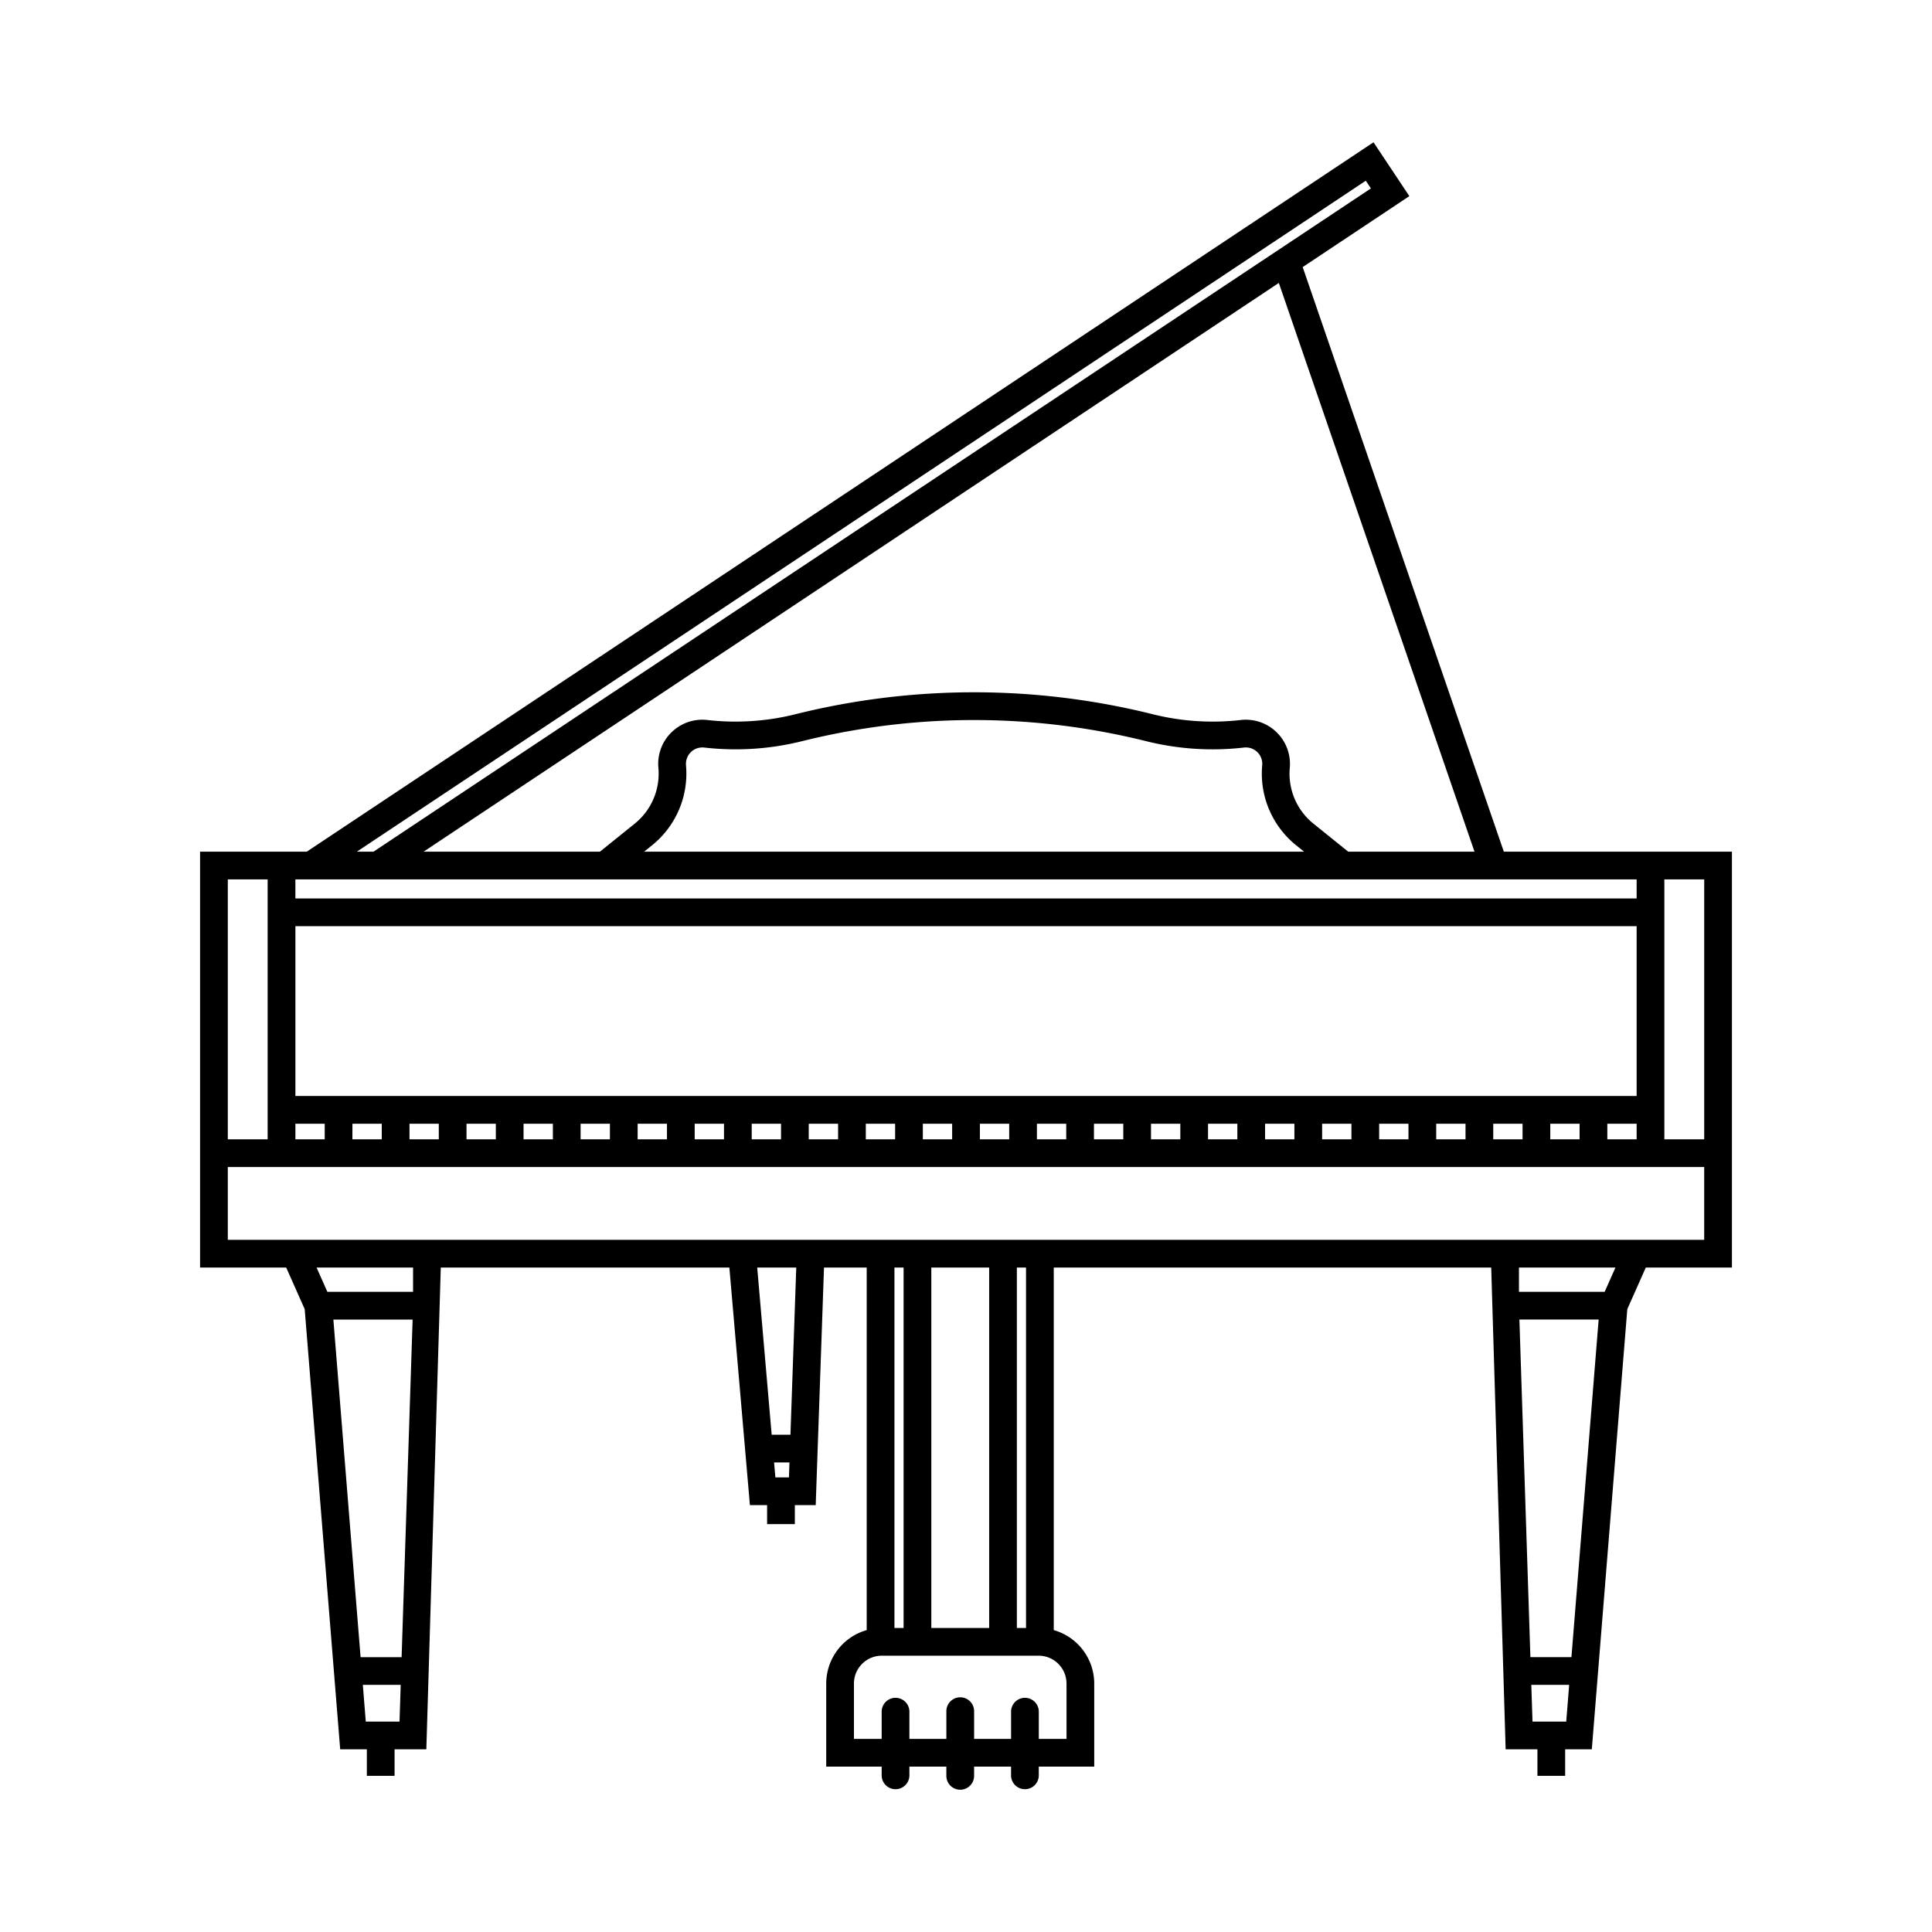 <svg xmlns="http://www.w3.org/2000/svg" xml:space="preserve" width="100" height="100"><path d="M77.838 44.082 67.427 13.824l5.521-3.672-1.855-2.787-55.214 36.717h-5.523v21.526h4.458l.957 2.153 1.837 22.782h1.38v1.375h1.435v-1.375h1.644l.748-24.935h14.937l1.063 12.295h.89v.986h1.436v-.986h1.08l.429-12.295h2.21v18.766a2.88 2.88 0 0 0-2.095 2.765v4.3h2.87v.479a.718.718 0 0 0 1.435 0v-.478h1.913v.478a.718.718 0 0 0 1.436 0v-.478h1.913v.478a.718.718 0 0 0 1.435 0v-.478h2.87v-4.301a2.88 2.88 0 0 0-2.095-2.765V65.608h22.643l.747 24.935h1.645v1.375h1.435v-1.375h1.38l1.837-22.782.957-2.153h4.458V44.082ZM88.21 58.971h-2.063V45.517h2.063zm-3.498-13.454v.987H15.289v-.987Zm-49.204-5.901a.85.85 0 0 1 .945-.923c1.704.194 3.41.082 5.074-.333a36.8 36.8 0 0 1 17.785 0 14.2 14.2 0 0 0 5.074.333.85.85 0 0 1 .945.923 4.76 4.76 0 0 0 1.757 4.136l.41.33H33.34l.41-.33a4.76 4.76 0 0 0 1.757-4.136M15.29 56.729v-8.79h69.422v8.79zm0 1.435h1.517v.807H15.29zm2.952 0h1.518v.807h-1.52zm2.953 0h1.517v.807h-1.517zm2.952 0h1.517v.807h-1.517zm2.952 0h1.518v.807h-1.518zm2.953 0h1.517v.807h-1.517zm2.952 0h1.518v.807h-1.518zm2.953 0h1.517v.807h-1.517zm2.952 0h1.517v.807h-1.517zm2.952 0h1.518v.807H41.86Zm2.953 0h1.517v.807h-1.517zm2.952 0h1.517v.807h-1.517zm2.953 0h1.517v.807h-1.517zm2.952 0h1.517v.807H53.67zm2.952 0h1.518v.807h-1.518zm2.953 0h1.517v.807h-1.517zm2.952 0h1.517v.807h-1.517zm2.952 0h1.518v.807H65.48zm2.953 0h1.517v.807h-1.517Zm2.952 0h1.517v.807h-1.517zm2.953 0h1.517v.807h-1.517zm2.952 0h1.517v.807H77.29Zm2.952 0h1.517v.807h-1.517zm2.953 0h1.517v.807h-1.517ZM76.32 44.082h-6.536l-1.797-1.447a3.32 3.32 0 0 1-1.228-2.891 2.28 2.28 0 0 0-.68-1.84 2.28 2.28 0 0 0-1.857-.637 12.8 12.8 0 0 1-4.563-.3 38.2 38.2 0 0 0-18.481 0 12.8 12.8 0 0 1-4.564.3 2.28 2.28 0 0 0-1.856.636 2.28 2.28 0 0 0-.68 1.84 3.32 3.32 0 0 1-1.229 2.892l-1.796 1.447h-9.127l44.266-29.437ZM70.693 9.354l.265.398-51.624 34.33h-.863Zm-56.84 36.163v13.454h-2.062V45.517ZM17.255 68.3h4.102l-.57 17.475h-2.123zm1.678 20.809-.153-1.9h1.961l-.062 1.9zm2.447-22.244h-4.436l-.558-1.256h4.995zm18.753 9.604-.067-.772h.796l-.026.772zm.78-2.207h-.971l-.749-8.653h2.021zm7.292-8.653h2.994v18.656h-2.994ZM46.77 84.265h-.474V65.608h.474zm8.433 2.875v2.866h-1.435V88.57a.718.718 0 0 0-1.435 0v1.435H50.42V88.57a.718.718 0 0 0-1.436 0v1.435H47.07V88.57a.718.718 0 0 0-1.435 0v1.435H44.2v-2.866c0-.794.646-1.44 1.44-1.44h8.122c.794 0 1.44.646 1.44 1.44m-2.095-2.875h-.474V65.608h.474zm26.215 4.844-.062-1.9h1.96l-.152 1.9zm2.015-3.334h-2.124l-.569-17.475h4.102zm1.72-18.91h-4.436v-1.256h4.994zm-71.266-2.69v-3.768h76.418v3.767z" style="stroke-width:1"/></svg>